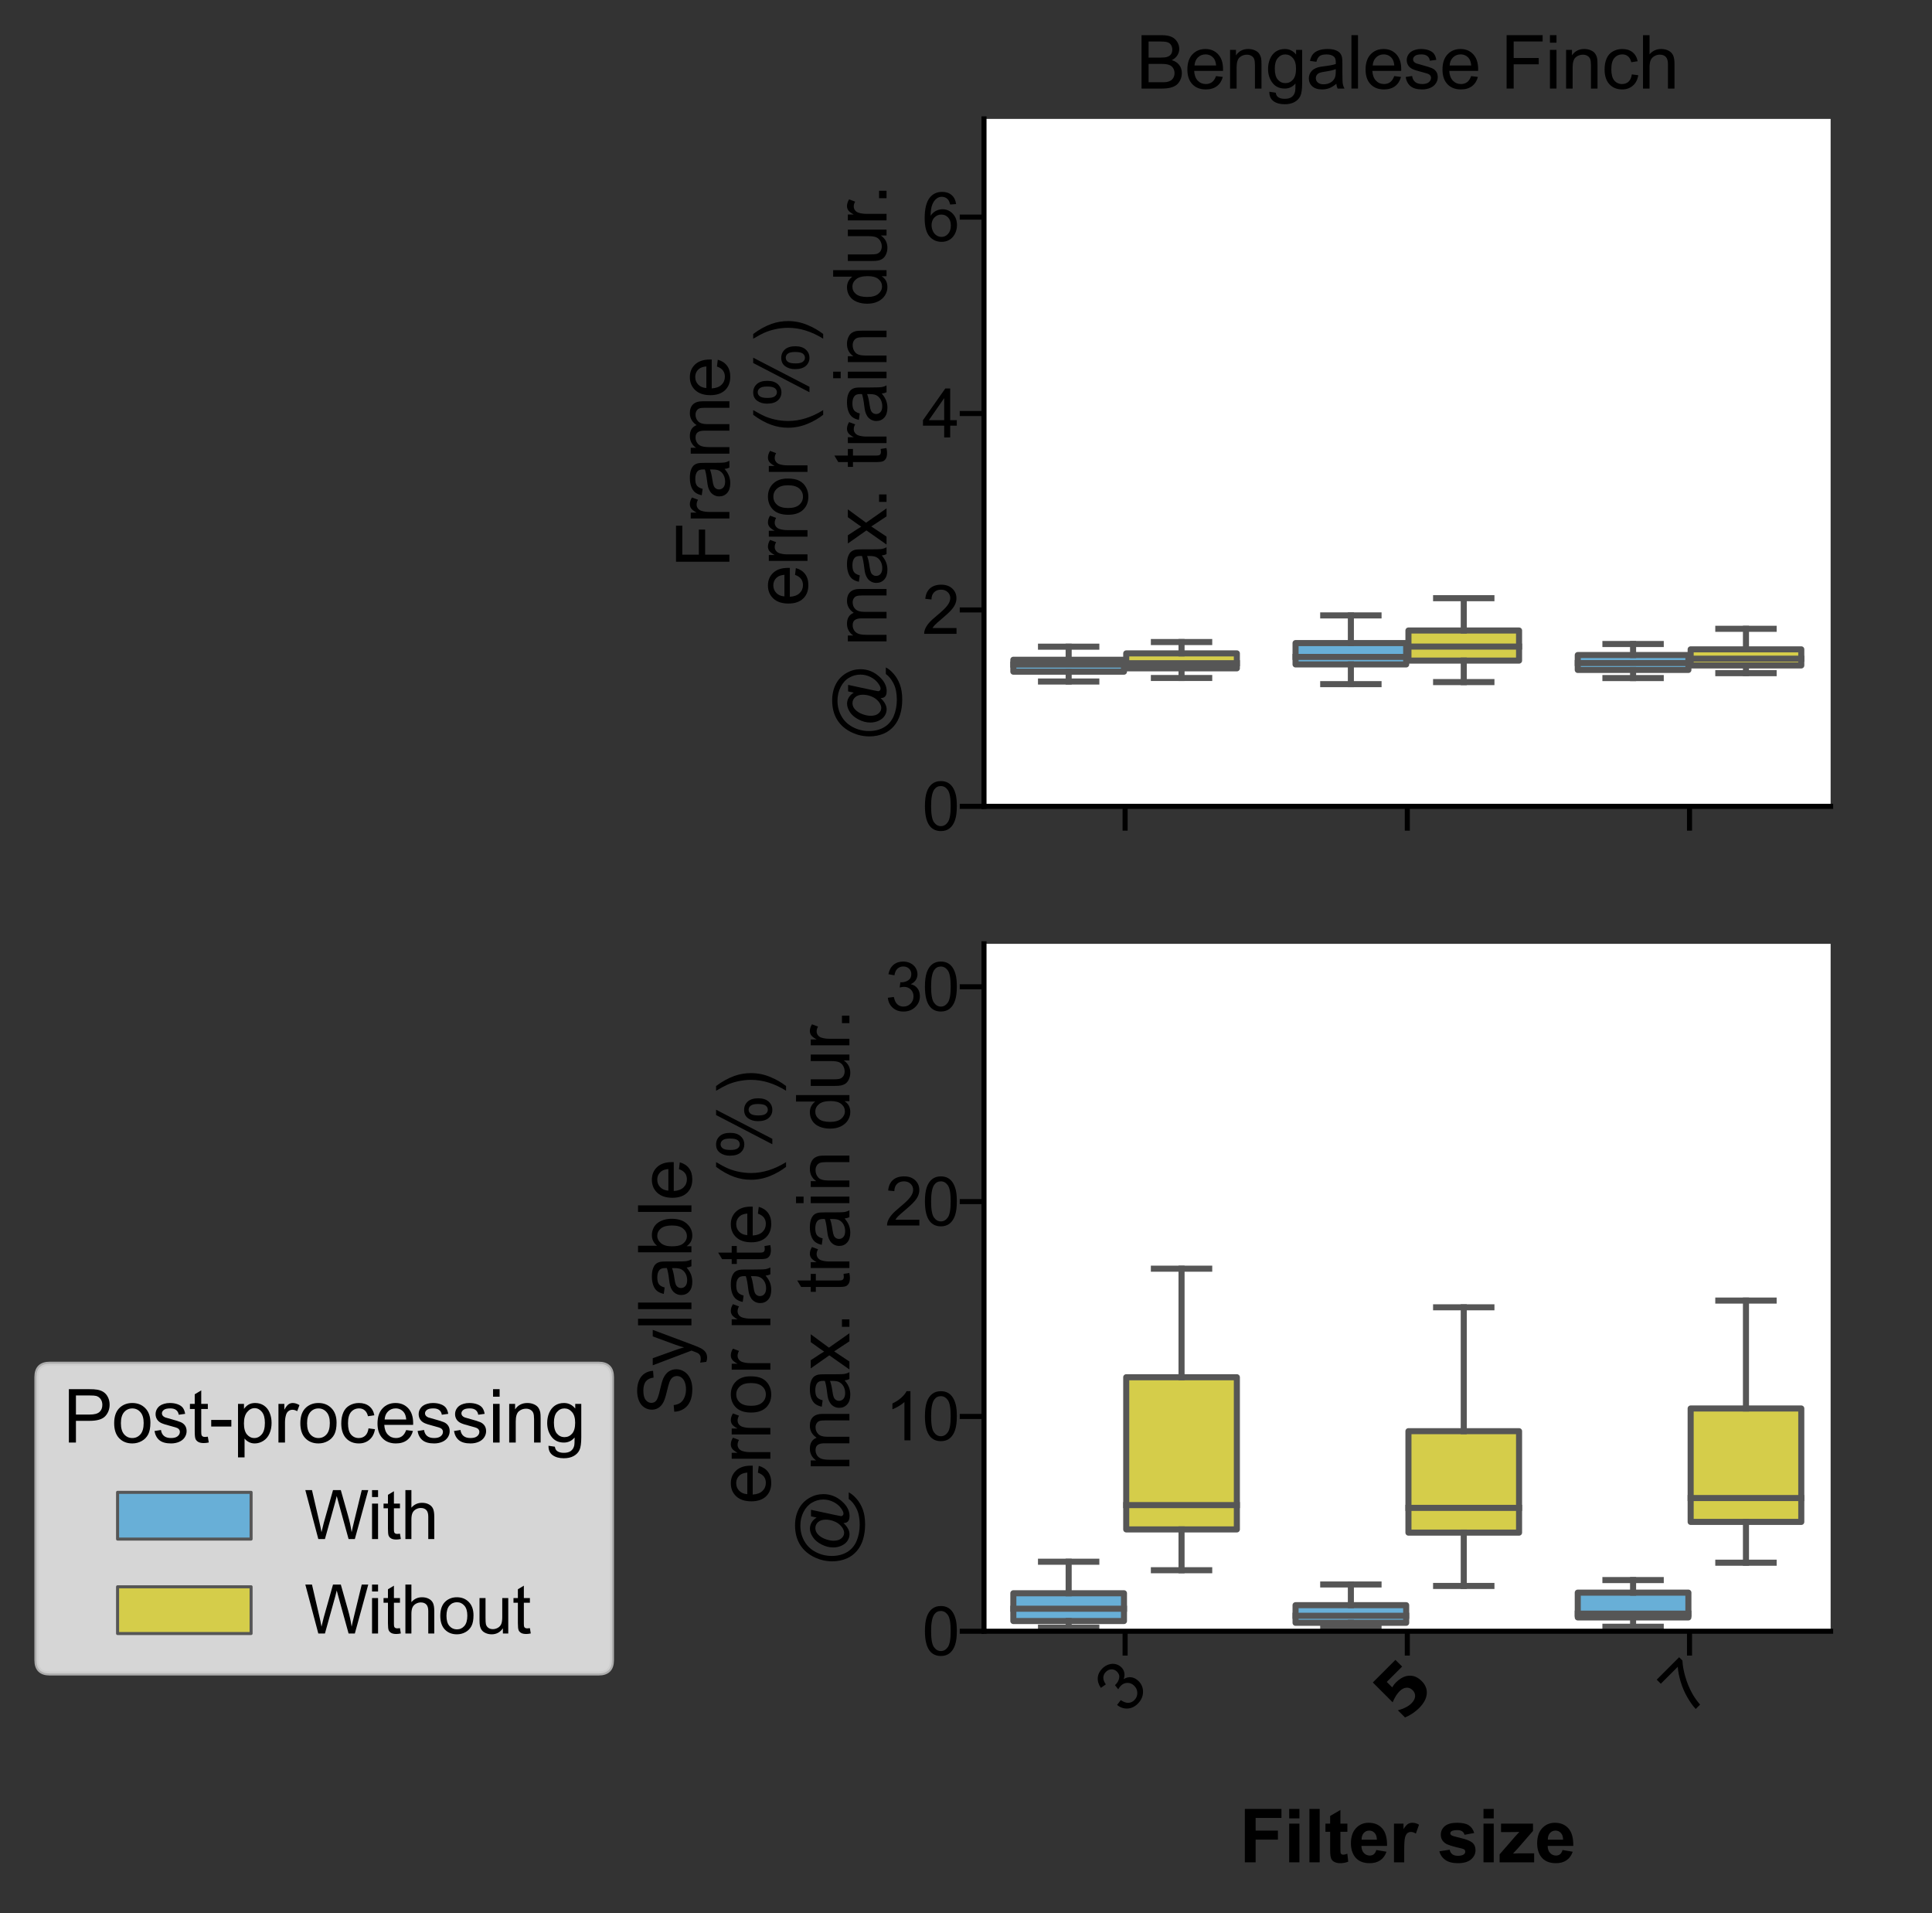 <?xml version="1.0" encoding="utf-8" standalone="no"?>
<!DOCTYPE svg PUBLIC "-//W3C//DTD SVG 1.1//EN"
  "http://www.w3.org/Graphics/SVG/1.1/DTD/svg11.dtd">
<svg height="378.208pt" version="1.1" viewBox="0 0 382.005 378.208" width="382.005pt" xmlns="http://www.w3.org/2000/svg" xmlns:xlink="http://www.w3.org/1999/xlink">
 <rect x="0" y="0" width="382.005" height="378.208" fill="#333333" stroke="none"/>
 <defs>
  <style type="text/css">*{stroke-linecap:butt;stroke-linejoin:round;}</style>
 </defs>
 <g id="figure_1">
  <g id="patch_1">
   <path d="M 0 378.208 
L 382.005 378.208 
L 382.005 0 
L 0 0 
z
" style="fill:none;"/>
  </g>
  <g id="axes_1">
   <g id="patch_2">
    <path d="M 194.561 159.407 
L 361.961 159.407 
L 361.961 23.507 
L 194.561 23.507 
z
" style="fill:#ffffff;"/>
   </g>
   <g id="patch_3">
    <path clip-path="url(#p8c7fb17bcf)" d="M 200.364 132.785 
L 222.238 132.785 
L 222.238 130.428 
L 200.364 130.428 
L 200.364 132.785 
z
" style="fill:#68afd7;stroke:#565656;stroke-linejoin:miter;stroke-width:1.2;"/>
   </g>
   <g id="patch_4">
    <path clip-path="url(#p8c7fb17bcf)" d="M 222.684 132.124 
L 244.558 132.124 
L 244.558 129.17 
L 222.684 129.17 
L 222.684 132.124 
z
" style="fill:#d5cd4a;stroke:#565656;stroke-linejoin:miter;stroke-width:1.2;"/>
   </g>
   <g id="patch_5">
    <path clip-path="url(#p8c7fb17bcf)" d="M 256.164 131.352 
L 278.038 131.352 
L 278.038 127.131 
L 256.164 127.131 
L 256.164 131.352 
z
" style="fill:#68afd7;stroke:#565656;stroke-linejoin:miter;stroke-width:1.2;"/>
   </g>
   <g id="patch_6">
    <path clip-path="url(#p8c7fb17bcf)" d="M 278.484 130.596 
L 300.358 130.596 
L 300.358 124.648 
L 278.484 124.648 
L 278.484 130.596 
z
" style="fill:#d5cd4a;stroke:#565656;stroke-linejoin:miter;stroke-width:1.2;"/>
   </g>
   <g id="patch_7">
    <path clip-path="url(#p8c7fb17bcf)" d="M 311.964 132.444 
L 333.838 132.444 
L 333.838 129.498 
L 311.964 129.498 
L 311.964 132.444 
z
" style="fill:#68afd7;stroke:#565656;stroke-linejoin:miter;stroke-width:1.2;"/>
   </g>
   <g id="patch_8">
    <path clip-path="url(#p8c7fb17bcf)" d="M 334.284 131.55 
L 356.158 131.55 
L 356.158 128.369 
L 334.284 128.369 
L 334.284 131.55 
z
" style="fill:#d5cd4a;stroke:#565656;stroke-linejoin:miter;stroke-width:1.2;"/>
   </g>
   <g id="patch_9">
    <path clip-path="url(#p8c7fb17bcf)" d="M 222.461 159.407 
L 222.461 159.407 
L 222.461 159.407 
L 222.461 159.407 
z
" style="fill:#68afd7;stroke:#565656;stroke-linejoin:miter;stroke-width:0.6;"/>
   </g>
   <g id="patch_10">
    <path clip-path="url(#p8c7fb17bcf)" d="M 222.461 159.407 
L 222.461 159.407 
L 222.461 159.407 
L 222.461 159.407 
z
" style="fill:#d5cd4a;stroke:#565656;stroke-linejoin:miter;stroke-width:0.6;"/>
   </g>
   <g id="matplotlib.axis_1">
    <g id="xtick_1">
     <g id="line2d_1">
      <defs>
       <path d="M 0 0 
L 0 4.8 
" id="m0f9cae8e7f" style="stroke:#000000;"/>
      </defs>
      <g>
       <use style="stroke:#000000;" x="222.461" xlink:href="#m0f9cae8e7f" y="159.407"/>
      </g>
     </g>
    </g>
    <g id="xtick_2">
     <g id="line2d_2">
      <g>
       <use style="stroke:#000000;" x="278.261" xlink:href="#m0f9cae8e7f" y="159.407"/>
      </g>
     </g>
    </g>
    <g id="xtick_3">
     <g id="line2d_3">
      <g>
       <use style="stroke:#000000;" x="334.061" xlink:href="#m0f9cae8e7f" y="159.407"/>
      </g>
     </g>
    </g>
   </g>
   <g id="matplotlib.axis_2">
    <g id="ytick_1">
     <g id="line2d_4">
      <defs>
       <path d="M 0 0 
L -4.8 0 
" id="mecf0bebef5" style="stroke:#000000;"/>
      </defs>
      <g>
       <use style="stroke:#000000;" x="194.561" xlink:href="#mecf0bebef5" y="159.407"/>
      </g>
     </g>
     <g id="text_1">
      <!-- 0 -->
      <g transform="translate(182.321 164.131)scale(0.132 -0.132)">
       <defs>
        <path d="M 266 2259 
Q 266 3072 433 3567 
Q 600 4063 929 4331 
Q 1259 4600 1759 4600 
Q 2128 4600 2406 4451 
Q 2684 4303 2865 4023 
Q 3047 3744 3150 3342 
Q 3253 2941 3253 2259 
Q 3253 1453 3087 958 
Q 2922 463 2592 192 
Q 2263 -78 1759 -78 
Q 1097 -78 719 397 
Q 266 969 266 2259 
z
M 844 2259 
Q 844 1131 1108 757 
Q 1372 384 1759 384 
Q 2147 384 2411 759 
Q 2675 1134 2675 2259 
Q 2675 3391 2411 3762 
Q 2147 4134 1753 4134 
Q 1366 4134 1134 3806 
Q 844 3388 844 2259 
z
" id="ArialMT-30" transform="scale(0.016)"/>
       </defs>
       <use xlink:href="#ArialMT-30"/>
      </g>
     </g>
    </g>
    <g id="ytick_2">
     <g id="line2d_5">
      <g>
       <use style="stroke:#000000;" x="194.561" xlink:href="#mecf0bebef5" y="120.579"/>
      </g>
     </g>
     <g id="text_2">
      <!-- 2 -->
      <g transform="translate(182.321 125.303)scale(0.132 -0.132)">
       <defs>
        <path d="M 3222 541 
L 3222 0 
L 194 0 
Q 188 203 259 391 
Q 375 700 629 1000 
Q 884 1300 1366 1694 
Q 2113 2306 2375 2664 
Q 2638 3022 2638 3341 
Q 2638 3675 2398 3904 
Q 2159 4134 1775 4134 
Q 1369 4134 1125 3890 
Q 881 3647 878 3216 
L 300 3275 
Q 359 3922 746 4261 
Q 1134 4600 1788 4600 
Q 2447 4600 2831 4234 
Q 3216 3869 3216 3328 
Q 3216 3053 3103 2787 
Q 2991 2522 2730 2228 
Q 2469 1934 1863 1422 
Q 1356 997 1212 845 
Q 1069 694 975 541 
L 3222 541 
z
" id="ArialMT-32" transform="scale(0.016)"/>
       </defs>
       <use xlink:href="#ArialMT-32"/>
      </g>
     </g>
    </g>
    <g id="ytick_3">
     <g id="line2d_6">
      <g>
       <use style="stroke:#000000;" x="194.561" xlink:href="#mecf0bebef5" y="81.75"/>
      </g>
     </g>
     <g id="text_3">
      <!-- 4 -->
      <g transform="translate(182.321 86.474)scale(0.132 -0.132)">
       <defs>
        <path d="M 2069 0 
L 2069 1097 
L 81 1097 
L 81 1613 
L 2172 4581 
L 2631 4581 
L 2631 1613 
L 3250 1613 
L 3250 1097 
L 2631 1097 
L 2631 0 
L 2069 0 
z
M 2069 1613 
L 2069 3678 
L 634 1613 
L 2069 1613 
z
" id="ArialMT-34" transform="scale(0.016)"/>
       </defs>
       <use xlink:href="#ArialMT-34"/>
      </g>
     </g>
    </g>
    <g id="ytick_4">
     <g id="line2d_7">
      <g>
       <use style="stroke:#000000;" x="194.561" xlink:href="#mecf0bebef5" y="42.922"/>
      </g>
     </g>
     <g id="text_4">
      <!-- 6 -->
      <g transform="translate(182.321 47.646)scale(0.132 -0.132)">
       <defs>
        <path d="M 3184 3459 
L 2625 3416 
Q 2550 3747 2413 3897 
Q 2184 4138 1850 4138 
Q 1581 4138 1378 3988 
Q 1113 3794 959 3422 
Q 806 3050 800 2363 
Q 1003 2672 1297 2822 
Q 1591 2972 1913 2972 
Q 2475 2972 2870 2558 
Q 3266 2144 3266 1488 
Q 3266 1056 3080 686 
Q 2894 316 2569 119 
Q 2244 -78 1831 -78 
Q 1128 -78 684 439 
Q 241 956 241 2144 
Q 241 3472 731 4075 
Q 1159 4600 1884 4600 
Q 2425 4600 2770 4297 
Q 3116 3994 3184 3459 
z
M 888 1484 
Q 888 1194 1011 928 
Q 1134 663 1356 523 
Q 1578 384 1822 384 
Q 2178 384 2434 671 
Q 2691 959 2691 1453 
Q 2691 1928 2437 2201 
Q 2184 2475 1800 2475 
Q 1419 2475 1153 2201 
Q 888 1928 888 1484 
z
" id="ArialMT-36" transform="scale(0.016)"/>
       </defs>
       <use xlink:href="#ArialMT-36"/>
      </g>
     </g>
    </g>
    <g id="text_5">
     <!-- Frame -->
     <g transform="translate(144.22 112.257)rotate(-90)scale(0.144 -0.144)">
      <defs>
       <path d="M 525 0 
L 525 4581 
L 3616 4581 
L 3616 4041 
L 1131 4041 
L 1131 2622 
L 3281 2622 
L 3281 2081 
L 1131 2081 
L 1131 0 
L 525 0 
z
" id="ArialMT-46" transform="scale(0.016)"/>
       <path d="M 416 0 
L 416 3319 
L 922 3319 
L 922 2816 
Q 1116 3169 1280 3281 
Q 1444 3394 1641 3394 
Q 1925 3394 2219 3213 
L 2025 2691 
Q 1819 2813 1613 2813 
Q 1428 2813 1281 2702 
Q 1134 2591 1072 2394 
Q 978 2094 978 1738 
L 978 0 
L 416 0 
z
" id="ArialMT-72" transform="scale(0.016)"/>
       <path d="M 2588 409 
Q 2275 144 1986 34 
Q 1697 -75 1366 -75 
Q 819 -75 525 192 
Q 231 459 231 875 
Q 231 1119 342 1320 
Q 453 1522 633 1644 
Q 813 1766 1038 1828 
Q 1203 1872 1538 1913 
Q 2219 1994 2541 2106 
Q 2544 2222 2544 2253 
Q 2544 2597 2384 2738 
Q 2169 2928 1744 2928 
Q 1347 2928 1158 2789 
Q 969 2650 878 2297 
L 328 2372 
Q 403 2725 575 2942 
Q 747 3159 1072 3276 
Q 1397 3394 1825 3394 
Q 2250 3394 2515 3294 
Q 2781 3194 2906 3042 
Q 3031 2891 3081 2659 
Q 3109 2516 3109 2141 
L 3109 1391 
Q 3109 606 3145 398 
Q 3181 191 3288 0 
L 2700 0 
Q 2613 175 2588 409 
z
M 2541 1666 
Q 2234 1541 1622 1453 
Q 1275 1403 1131 1340 
Q 988 1278 909 1158 
Q 831 1038 831 891 
Q 831 666 1001 516 
Q 1172 366 1500 366 
Q 1825 366 2078 508 
Q 2331 650 2450 897 
Q 2541 1088 2541 1459 
L 2541 1666 
z
" id="ArialMT-61" transform="scale(0.016)"/>
       <path d="M 422 0 
L 422 3319 
L 925 3319 
L 925 2853 
Q 1081 3097 1340 3245 
Q 1600 3394 1931 3394 
Q 2300 3394 2536 3241 
Q 2772 3088 2869 2813 
Q 3263 3394 3894 3394 
Q 4388 3394 4653 3120 
Q 4919 2847 4919 2278 
L 4919 0 
L 4359 0 
L 4359 2091 
Q 4359 2428 4304 2576 
Q 4250 2725 4106 2815 
Q 3963 2906 3769 2906 
Q 3419 2906 3187 2673 
Q 2956 2441 2956 1928 
L 2956 0 
L 2394 0 
L 2394 2156 
Q 2394 2531 2256 2718 
Q 2119 2906 1806 2906 
Q 1569 2906 1367 2781 
Q 1166 2656 1075 2415 
Q 984 2175 984 1722 
L 984 0 
L 422 0 
z
" id="ArialMT-6d" transform="scale(0.016)"/>
       <path d="M 2694 1069 
L 3275 997 
Q 3138 488 2766 206 
Q 2394 -75 1816 -75 
Q 1088 -75 661 373 
Q 234 822 234 1631 
Q 234 2469 665 2931 
Q 1097 3394 1784 3394 
Q 2450 3394 2872 2941 
Q 3294 2488 3294 1666 
Q 3294 1616 3291 1516 
L 816 1516 
Q 847 969 1125 678 
Q 1403 388 1819 388 
Q 2128 388 2347 550 
Q 2566 713 2694 1069 
z
M 847 1978 
L 2700 1978 
Q 2663 2397 2488 2606 
Q 2219 2931 1791 2931 
Q 1403 2931 1139 2672 
Q 875 2413 847 1978 
z
" id="ArialMT-65" transform="scale(0.016)"/>
      </defs>
      <use xlink:href="#ArialMT-46"/>
      <use x="61.084" xlink:href="#ArialMT-72"/>
      <use x="94.385" xlink:href="#ArialMT-61"/>
      <use x="150" xlink:href="#ArialMT-6d"/>
      <use x="233.301" xlink:href="#ArialMT-65"/>
     </g>
     <!-- error (%) -->
     <g transform="translate(159.661 119.855)rotate(-90)scale(0.144 -0.144)">
      <defs>
       <path d="M 213 1659 
Q 213 2581 725 3025 
Q 1153 3394 1769 3394 
Q 2453 3394 2887 2945 
Q 3322 2497 3322 1706 
Q 3322 1066 3130 698 
Q 2938 331 2570 128 
Q 2203 -75 1769 -75 
Q 1072 -75 642 372 
Q 213 819 213 1659 
z
M 791 1659 
Q 791 1022 1069 705 
Q 1347 388 1769 388 
Q 2188 388 2466 706 
Q 2744 1025 2744 1678 
Q 2744 2294 2464 2611 
Q 2184 2928 1769 2928 
Q 1347 2928 1069 2612 
Q 791 2297 791 1659 
z
" id="ArialMT-6f" transform="scale(0.016)"/>
       <path id="ArialMT-20" transform="scale(0.016)"/>
       <path d="M 1497 -1347 
Q 1031 -759 709 28 
Q 388 816 388 1659 
Q 388 2403 628 3084 
Q 909 3875 1497 4659 
L 1900 4659 
Q 1522 4009 1400 3731 
Q 1209 3300 1100 2831 
Q 966 2247 966 1656 
Q 966 153 1900 -1347 
L 1497 -1347 
z
" id="ArialMT-28" transform="scale(0.016)"/>
       <path d="M 372 3481 
Q 372 3972 619 4315 
Q 866 4659 1334 4659 
Q 1766 4659 2048 4351 
Q 2331 4044 2331 3447 
Q 2331 2866 2045 2552 
Q 1759 2238 1341 2238 
Q 925 2238 648 2547 
Q 372 2856 372 3481 
z
M 1350 4272 
Q 1141 4272 1002 4090 
Q 863 3909 863 3425 
Q 863 2984 1003 2804 
Q 1144 2625 1350 2625 
Q 1563 2625 1702 2806 
Q 1841 2988 1841 3469 
Q 1841 3913 1700 4092 
Q 1559 4272 1350 4272 
z
M 1353 -169 
L 3859 4659 
L 4316 4659 
L 1819 -169 
L 1353 -169 
z
M 3334 1075 
Q 3334 1569 3581 1911 
Q 3828 2253 4300 2253 
Q 4731 2253 5014 1945 
Q 5297 1638 5297 1041 
Q 5297 459 5011 145 
Q 4725 -169 4303 -169 
Q 3888 -169 3611 142 
Q 3334 453 3334 1075 
z
M 4316 1866 
Q 4103 1866 3964 1684 
Q 3825 1503 3825 1019 
Q 3825 581 3965 400 
Q 4106 219 4313 219 
Q 4528 219 4667 400 
Q 4806 581 4806 1063 
Q 4806 1506 4665 1686 
Q 4525 1866 4316 1866 
z
" id="ArialMT-25" transform="scale(0.016)"/>
       <path d="M 791 -1347 
L 388 -1347 
Q 1322 153 1322 1656 
Q 1322 2244 1188 2822 
Q 1081 3291 891 3722 
Q 769 4003 388 4659 
L 791 4659 
Q 1378 3875 1659 3084 
Q 1900 2403 1900 1659 
Q 1900 816 1576 28 
Q 1253 -759 791 -1347 
z
" id="ArialMT-29" transform="scale(0.016)"/>
      </defs>
      <use xlink:href="#ArialMT-65"/>
      <use x="55.615" xlink:href="#ArialMT-72"/>
      <use x="88.916" xlink:href="#ArialMT-72"/>
      <use x="122.217" xlink:href="#ArialMT-6f"/>
      <use x="177.832" xlink:href="#ArialMT-72"/>
      <use x="211.133" xlink:href="#ArialMT-20"/>
      <use x="238.916" xlink:href="#ArialMT-28"/>
      <use x="272.217" xlink:href="#ArialMT-25"/>
      <use x="361.133" xlink:href="#ArialMT-29"/>
     </g>
     <!-- @ max. train dur. -->
     <g transform="translate(175.29 146.383)rotate(-90)scale(0.144 -0.144)">
      <defs>
       <path d="M 3628 509 
Q 3425 275 3173 133 
Q 2922 -9 2669 -9 
Q 2391 -9 2128 153 
Q 1866 316 1702 653 
Q 1538 991 1538 1394 
Q 1538 1891 1792 2389 
Q 2047 2888 2425 3138 
Q 2803 3388 3159 3388 
Q 3431 3388 3678 3245 
Q 3925 3103 4103 2813 
L 4209 3297 
L 4769 3297 
L 4319 1200 
Q 4225 763 4225 716 
Q 4225 631 4289 570 
Q 4353 509 4444 509 
Q 4609 509 4878 700 
Q 5234 950 5442 1370 
Q 5650 1791 5650 2238 
Q 5650 2759 5383 3212 
Q 5116 3666 4586 3937 
Q 4056 4209 3416 4209 
Q 2684 4209 2079 3867 
Q 1475 3525 1142 2886 
Q 809 2247 809 1516 
Q 809 750 1142 197 
Q 1475 -356 2104 -620 
Q 2734 -884 3500 -884 
Q 4319 -884 4872 -609 
Q 5425 -334 5700 59 
L 6266 59 
Q 6106 -269 5718 -609 
Q 5331 -950 4797 -1148 
Q 4263 -1347 3509 -1347 
Q 2816 -1347 2230 -1169 
Q 1644 -991 1231 -633 
Q 819 -275 609 191 
Q 347 781 347 1466 
Q 347 2228 659 2919 
Q 1041 3766 1742 4216 
Q 2444 4666 3444 4666 
Q 4219 4666 4836 4348 
Q 5453 4031 5809 3403 
Q 6113 2863 6113 2228 
Q 6113 1322 5475 619 
Q 4906 -13 4231 -13 
Q 4016 -13 3883 53 
Q 3750 119 3688 241 
Q 3647 319 3628 509 
z
M 2116 1356 
Q 2116 928 2319 690 
Q 2522 453 2784 453 
Q 2959 453 3153 558 
Q 3347 663 3523 869 
Q 3700 1075 3812 1392 
Q 3925 1709 3925 2028 
Q 3925 2453 3714 2687 
Q 3503 2922 3200 2922 
Q 3000 2922 2823 2820 
Q 2647 2719 2481 2494 
Q 2316 2269 2216 1947 
Q 2116 1625 2116 1356 
z
" id="ArialMT-40" transform="scale(0.016)"/>
       <path d="M 47 0 
L 1259 1725 
L 138 3319 
L 841 3319 
L 1350 2541 
Q 1494 2319 1581 2169 
Q 1719 2375 1834 2534 
L 2394 3319 
L 3066 3319 
L 1919 1756 
L 3153 0 
L 2463 0 
L 1781 1031 
L 1600 1309 
L 728 0 
L 47 0 
z
" id="ArialMT-78" transform="scale(0.016)"/>
       <path d="M 581 0 
L 581 641 
L 1222 641 
L 1222 0 
L 581 0 
z
" id="ArialMT-2e" transform="scale(0.016)"/>
       <path d="M 1650 503 
L 1731 6 
Q 1494 -44 1306 -44 
Q 1000 -44 831 53 
Q 663 150 594 308 
Q 525 466 525 972 
L 525 2881 
L 113 2881 
L 113 3319 
L 525 3319 
L 525 4141 
L 1084 4478 
L 1084 3319 
L 1650 3319 
L 1650 2881 
L 1084 2881 
L 1084 941 
Q 1084 700 1114 631 
Q 1144 563 1211 522 
Q 1278 481 1403 481 
Q 1497 481 1650 503 
z
" id="ArialMT-74" transform="scale(0.016)"/>
       <path d="M 425 3934 
L 425 4581 
L 988 4581 
L 988 3934 
L 425 3934 
z
M 425 0 
L 425 3319 
L 988 3319 
L 988 0 
L 425 0 
z
" id="ArialMT-69" transform="scale(0.016)"/>
       <path d="M 422 0 
L 422 3319 
L 928 3319 
L 928 2847 
Q 1294 3394 1984 3394 
Q 2284 3394 2536 3286 
Q 2788 3178 2913 3003 
Q 3038 2828 3088 2588 
Q 3119 2431 3119 2041 
L 3119 0 
L 2556 0 
L 2556 2019 
Q 2556 2363 2490 2533 
Q 2425 2703 2258 2804 
Q 2091 2906 1866 2906 
Q 1506 2906 1245 2678 
Q 984 2450 984 1813 
L 984 0 
L 422 0 
z
" id="ArialMT-6e" transform="scale(0.016)"/>
       <path d="M 2575 0 
L 2575 419 
Q 2259 -75 1647 -75 
Q 1250 -75 917 144 
Q 584 363 401 755 
Q 219 1147 219 1656 
Q 219 2153 384 2558 
Q 550 2963 881 3178 
Q 1213 3394 1622 3394 
Q 1922 3394 2156 3267 
Q 2391 3141 2538 2938 
L 2538 4581 
L 3097 4581 
L 3097 0 
L 2575 0 
z
M 797 1656 
Q 797 1019 1065 703 
Q 1334 388 1700 388 
Q 2069 388 2326 689 
Q 2584 991 2584 1609 
Q 2584 2291 2321 2609 
Q 2059 2928 1675 2928 
Q 1300 2928 1048 2622 
Q 797 2316 797 1656 
z
" id="ArialMT-64" transform="scale(0.016)"/>
       <path d="M 2597 0 
L 2597 488 
Q 2209 -75 1544 -75 
Q 1250 -75 995 37 
Q 741 150 617 320 
Q 494 491 444 738 
Q 409 903 409 1263 
L 409 3319 
L 972 3319 
L 972 1478 
Q 972 1038 1006 884 
Q 1059 663 1231 536 
Q 1403 409 1656 409 
Q 1909 409 2131 539 
Q 2353 669 2445 892 
Q 2538 1116 2538 1541 
L 2538 3319 
L 3100 3319 
L 3100 0 
L 2597 0 
z
" id="ArialMT-75" transform="scale(0.016)"/>
      </defs>
      <use xlink:href="#ArialMT-40"/>
      <use x="101.514" xlink:href="#ArialMT-20"/>
      <use x="129.297" xlink:href="#ArialMT-6d"/>
      <use x="212.598" xlink:href="#ArialMT-61"/>
      <use x="268.213" xlink:href="#ArialMT-78"/>
      <use x="318.213" xlink:href="#ArialMT-2e"/>
      <use x="345.996" xlink:href="#ArialMT-20"/>
      <use x="373.779" xlink:href="#ArialMT-74"/>
      <use x="401.562" xlink:href="#ArialMT-72"/>
      <use x="434.863" xlink:href="#ArialMT-61"/>
      <use x="490.479" xlink:href="#ArialMT-69"/>
      <use x="512.695" xlink:href="#ArialMT-6e"/>
      <use x="568.311" xlink:href="#ArialMT-20"/>
      <use x="596.094" xlink:href="#ArialMT-64"/>
      <use x="651.709" xlink:href="#ArialMT-75"/>
      <use x="707.324" xlink:href="#ArialMT-72"/>
      <use x="735.125" xlink:href="#ArialMT-2e"/>
     </g>
    </g>
   </g>
   <g id="line2d_8">
    <path clip-path="url(#p8c7fb17bcf)" d="M 211.301 132.785 
L 211.301 134.734 
" style="fill:none;stroke:#565656;stroke-linecap:square;stroke-width:1.2;"/>
   </g>
   <g id="line2d_9">
    <path clip-path="url(#p8c7fb17bcf)" d="M 211.301 130.428 
L 211.301 127.844 
" style="fill:none;stroke:#565656;stroke-linecap:square;stroke-width:1.2;"/>
   </g>
   <g id="line2d_10">
    <path clip-path="url(#p8c7fb17bcf)" d="M 205.833 134.734 
L 216.77 134.734 
" style="fill:none;stroke:#565656;stroke-linecap:square;stroke-width:1.2;"/>
   </g>
   <g id="line2d_11">
    <path clip-path="url(#p8c7fb17bcf)" d="M 205.833 127.844 
L 216.77 127.844 
" style="fill:none;stroke:#565656;stroke-linecap:square;stroke-width:1.2;"/>
   </g>
   <g id="line2d_12">
    <path clip-path="url(#p8c7fb17bcf)" d="M 233.621 132.124 
L 233.621 134.032 
" style="fill:none;stroke:#565656;stroke-linecap:square;stroke-width:1.2;"/>
   </g>
   <g id="line2d_13">
    <path clip-path="url(#p8c7fb17bcf)" d="M 233.621 129.17 
L 233.621 126.929 
" style="fill:none;stroke:#565656;stroke-linecap:square;stroke-width:1.2;"/>
   </g>
   <g id="line2d_14">
    <path clip-path="url(#p8c7fb17bcf)" d="M 228.153 134.032 
L 239.09 134.032 
" style="fill:none;stroke:#565656;stroke-linecap:square;stroke-width:1.2;"/>
   </g>
   <g id="line2d_15">
    <path clip-path="url(#p8c7fb17bcf)" d="M 228.153 126.929 
L 239.09 126.929 
" style="fill:none;stroke:#565656;stroke-linecap:square;stroke-width:1.2;"/>
   </g>
   <g id="line2d_16">
    <path clip-path="url(#p8c7fb17bcf)" d="M 267.101 131.352 
L 267.101 135.252 
" style="fill:none;stroke:#565656;stroke-linecap:square;stroke-width:1.2;"/>
   </g>
   <g id="line2d_17">
    <path clip-path="url(#p8c7fb17bcf)" d="M 267.101 127.131 
L 267.101 121.661 
" style="fill:none;stroke:#565656;stroke-linecap:square;stroke-width:1.2;"/>
   </g>
   <g id="line2d_18">
    <path clip-path="url(#p8c7fb17bcf)" d="M 261.633 135.252 
L 272.57 135.252 
" style="fill:none;stroke:#565656;stroke-linecap:square;stroke-width:1.2;"/>
   </g>
   <g id="line2d_19">
    <path clip-path="url(#p8c7fb17bcf)" d="M 261.633 121.661 
L 272.57 121.661 
" style="fill:none;stroke:#565656;stroke-linecap:square;stroke-width:1.2;"/>
   </g>
   <g id="line2d_20">
    <path clip-path="url(#p8c7fb17bcf)" d="M 289.421 130.596 
L 289.421 134.839 
" style="fill:none;stroke:#565656;stroke-linecap:square;stroke-width:1.2;"/>
   </g>
   <g id="line2d_21">
    <path clip-path="url(#p8c7fb17bcf)" d="M 289.421 124.648 
L 289.421 118.255 
" style="fill:none;stroke:#565656;stroke-linecap:square;stroke-width:1.2;"/>
   </g>
   <g id="line2d_22">
    <path clip-path="url(#p8c7fb17bcf)" d="M 283.953 134.839 
L 294.89 134.839 
" style="fill:none;stroke:#565656;stroke-linecap:square;stroke-width:1.2;"/>
   </g>
   <g id="line2d_23">
    <path clip-path="url(#p8c7fb17bcf)" d="M 283.953 118.255 
L 294.89 118.255 
" style="fill:none;stroke:#565656;stroke-linecap:square;stroke-width:1.2;"/>
   </g>
   <g id="line2d_24">
    <path clip-path="url(#p8c7fb17bcf)" d="M 322.901 132.444 
L 322.901 134.048 
" style="fill:none;stroke:#565656;stroke-linecap:square;stroke-width:1.2;"/>
   </g>
   <g id="line2d_25">
    <path clip-path="url(#p8c7fb17bcf)" d="M 322.901 129.498 
L 322.901 127.314 
" style="fill:none;stroke:#565656;stroke-linecap:square;stroke-width:1.2;"/>
   </g>
   <g id="line2d_26">
    <path clip-path="url(#p8c7fb17bcf)" d="M 317.433 134.048 
L 328.37 134.048 
" style="fill:none;stroke:#565656;stroke-linecap:square;stroke-width:1.2;"/>
   </g>
   <g id="line2d_27">
    <path clip-path="url(#p8c7fb17bcf)" d="M 317.433 127.314 
L 328.37 127.314 
" style="fill:none;stroke:#565656;stroke-linecap:square;stroke-width:1.2;"/>
   </g>
   <g id="line2d_28">
    <path clip-path="url(#p8c7fb17bcf)" d="M 345.221 131.55 
L 345.221 133.081 
" style="fill:none;stroke:#565656;stroke-linecap:square;stroke-width:1.2;"/>
   </g>
   <g id="line2d_29">
    <path clip-path="url(#p8c7fb17bcf)" d="M 345.221 128.369 
L 345.221 124.311 
" style="fill:none;stroke:#565656;stroke-linecap:square;stroke-width:1.2;"/>
   </g>
   <g id="line2d_30">
    <path clip-path="url(#p8c7fb17bcf)" d="M 339.753 133.081 
L 350.69 133.081 
" style="fill:none;stroke:#565656;stroke-linecap:square;stroke-width:1.2;"/>
   </g>
   <g id="line2d_31">
    <path clip-path="url(#p8c7fb17bcf)" d="M 339.753 124.311 
L 350.69 124.311 
" style="fill:none;stroke:#565656;stroke-linecap:square;stroke-width:1.2;"/>
   </g>
   <g id="line2d_32">
    <path clip-path="url(#p8c7fb17bcf)" d="M 200.364 131.379 
L 222.238 131.379 
" style="fill:none;stroke:#565656;stroke-linecap:square;stroke-width:1.2;"/>
   </g>
   <g id="line2d_33">
    <path clip-path="url(#p8c7fb17bcf)" d="M 222.684 131.116 
L 244.558 131.116 
" style="fill:none;stroke:#565656;stroke-linecap:square;stroke-width:1.2;"/>
   </g>
   <g id="line2d_34">
    <path clip-path="url(#p8c7fb17bcf)" d="M 256.164 129.866 
L 278.038 129.866 
" style="fill:none;stroke:#565656;stroke-linecap:square;stroke-width:1.2;"/>
   </g>
   <g id="line2d_35">
    <path clip-path="url(#p8c7fb17bcf)" d="M 278.484 127.828 
L 300.358 127.828 
" style="fill:none;stroke:#565656;stroke-linecap:square;stroke-width:1.2;"/>
   </g>
   <g id="line2d_36">
    <path clip-path="url(#p8c7fb17bcf)" d="M 311.964 131.078 
L 333.838 131.078 
" style="fill:none;stroke:#565656;stroke-linecap:square;stroke-width:1.2;"/>
   </g>
   <g id="line2d_37">
    <path clip-path="url(#p8c7fb17bcf)" d="M 334.284 130.215 
L 356.158 130.215 
" style="fill:none;stroke:#565656;stroke-linecap:square;stroke-width:1.2;"/>
   </g>
   <g id="patch_11">
    <path d="M 194.561 159.407 
L 194.561 23.507 
" style="fill:none;stroke:#000000;stroke-linecap:square;stroke-linejoin:miter;"/>
   </g>
   <g id="patch_12">
    <path d="M 194.561 159.407 
L 361.961 159.407 
" style="fill:none;stroke:#000000;stroke-linecap:square;stroke-linejoin:miter;"/>
   </g>
   <g id="text_6">
    <!-- Bengalese Finch -->
    <g transform="translate(224.63 17.507)scale(0.144 -0.144)">
     <defs>
      <path d="M 469 0 
L 469 4581 
L 2188 4581 
Q 2713 4581 3030 4442 
Q 3347 4303 3526 4014 
Q 3706 3725 3706 3409 
Q 3706 3116 3547 2856 
Q 3388 2597 3066 2438 
Q 3481 2316 3704 2022 
Q 3928 1728 3928 1328 
Q 3928 1006 3792 729 
Q 3656 453 3456 303 
Q 3256 153 2954 76 
Q 2653 0 2216 0 
L 469 0 
z
M 1075 2656 
L 2066 2656 
Q 2469 2656 2644 2709 
Q 2875 2778 2992 2937 
Q 3109 3097 3109 3338 
Q 3109 3566 3000 3739 
Q 2891 3913 2687 3977 
Q 2484 4041 1991 4041 
L 1075 4041 
L 1075 2656 
z
M 1075 541 
L 2216 541 
Q 2509 541 2628 563 
Q 2838 600 2978 687 
Q 3119 775 3209 942 
Q 3300 1109 3300 1328 
Q 3300 1584 3169 1773 
Q 3038 1963 2805 2039 
Q 2572 2116 2134 2116 
L 1075 2116 
L 1075 541 
z
" id="ArialMT-42" transform="scale(0.016)"/>
      <path d="M 319 -275 
L 866 -356 
Q 900 -609 1056 -725 
Q 1266 -881 1628 -881 
Q 2019 -881 2231 -725 
Q 2444 -569 2519 -288 
Q 2563 -116 2559 434 
Q 2191 0 1641 0 
Q 956 0 581 494 
Q 206 988 206 1678 
Q 206 2153 378 2554 
Q 550 2956 876 3175 
Q 1203 3394 1644 3394 
Q 2231 3394 2613 2919 
L 2613 3319 
L 3131 3319 
L 3131 450 
Q 3131 -325 2973 -648 
Q 2816 -972 2473 -1159 
Q 2131 -1347 1631 -1347 
Q 1038 -1347 672 -1080 
Q 306 -813 319 -275 
z
M 784 1719 
Q 784 1066 1043 766 
Q 1303 466 1694 466 
Q 2081 466 2343 764 
Q 2606 1063 2606 1700 
Q 2606 2309 2336 2618 
Q 2066 2928 1684 2928 
Q 1309 2928 1046 2623 
Q 784 2319 784 1719 
z
" id="ArialMT-67" transform="scale(0.016)"/>
      <path d="M 409 0 
L 409 4581 
L 972 4581 
L 972 0 
L 409 0 
z
" id="ArialMT-6c" transform="scale(0.016)"/>
      <path d="M 197 991 
L 753 1078 
Q 800 744 1014 566 
Q 1228 388 1613 388 
Q 2000 388 2187 545 
Q 2375 703 2375 916 
Q 2375 1106 2209 1216 
Q 2094 1291 1634 1406 
Q 1016 1563 777 1677 
Q 538 1791 414 1992 
Q 291 2194 291 2438 
Q 291 2659 392 2848 
Q 494 3038 669 3163 
Q 800 3259 1026 3326 
Q 1253 3394 1513 3394 
Q 1903 3394 2198 3281 
Q 2494 3169 2634 2976 
Q 2775 2784 2828 2463 
L 2278 2388 
Q 2241 2644 2061 2787 
Q 1881 2931 1553 2931 
Q 1166 2931 1000 2803 
Q 834 2675 834 2503 
Q 834 2394 903 2306 
Q 972 2216 1119 2156 
Q 1203 2125 1616 2013 
Q 2213 1853 2448 1751 
Q 2684 1650 2818 1456 
Q 2953 1263 2953 975 
Q 2953 694 2789 445 
Q 2625 197 2315 61 
Q 2006 -75 1616 -75 
Q 969 -75 630 194 
Q 291 463 197 991 
z
" id="ArialMT-73" transform="scale(0.016)"/>
      <path d="M 2588 1216 
L 3141 1144 
Q 3050 572 2676 248 
Q 2303 -75 1759 -75 
Q 1078 -75 664 370 
Q 250 816 250 1647 
Q 250 2184 428 2587 
Q 606 2991 970 3192 
Q 1334 3394 1763 3394 
Q 2303 3394 2647 3120 
Q 2991 2847 3088 2344 
L 2541 2259 
Q 2463 2594 2264 2762 
Q 2066 2931 1784 2931 
Q 1359 2931 1093 2626 
Q 828 2322 828 1663 
Q 828 994 1084 691 
Q 1341 388 1753 388 
Q 2084 388 2306 591 
Q 2528 794 2588 1216 
z
" id="ArialMT-63" transform="scale(0.016)"/>
      <path d="M 422 0 
L 422 4581 
L 984 4581 
L 984 2938 
Q 1378 3394 1978 3394 
Q 2347 3394 2619 3248 
Q 2891 3103 3008 2847 
Q 3125 2591 3125 2103 
L 3125 0 
L 2563 0 
L 2563 2103 
Q 2563 2525 2380 2717 
Q 2197 2909 1863 2909 
Q 1613 2909 1392 2779 
Q 1172 2650 1078 2428 
Q 984 2206 984 1816 
L 984 0 
L 422 0 
z
" id="ArialMT-68" transform="scale(0.016)"/>
     </defs>
     <use xlink:href="#ArialMT-42"/>
     <use x="66.699" xlink:href="#ArialMT-65"/>
     <use x="122.314" xlink:href="#ArialMT-6e"/>
     <use x="177.93" xlink:href="#ArialMT-67"/>
     <use x="233.545" xlink:href="#ArialMT-61"/>
     <use x="289.16" xlink:href="#ArialMT-6c"/>
     <use x="311.377" xlink:href="#ArialMT-65"/>
     <use x="366.992" xlink:href="#ArialMT-73"/>
     <use x="416.992" xlink:href="#ArialMT-65"/>
     <use x="472.607" xlink:href="#ArialMT-20"/>
     <use x="500.391" xlink:href="#ArialMT-46"/>
     <use x="561.475" xlink:href="#ArialMT-69"/>
     <use x="583.691" xlink:href="#ArialMT-6e"/>
     <use x="639.307" xlink:href="#ArialMT-63"/>
     <use x="689.307" xlink:href="#ArialMT-68"/>
    </g>
   </g>
  </g>
  <g id="axes_2">
   <g id="patch_13">
    <path d="M 194.561 322.487 
L 361.961 322.487 
L 361.961 186.587 
L 194.561 186.587 
z
" style="fill:#ffffff;"/>
   </g>
   <g id="patch_14">
    <path clip-path="url(#pa367466410)" d="M 200.364 320.467 
L 222.238 320.467 
L 222.238 314.974 
L 200.364 314.974 
L 200.364 320.467 
z
" style="fill:#68afd7;stroke:#565656;stroke-linejoin:miter;stroke-width:1.2;"/>
   </g>
   <g id="patch_15">
    <path clip-path="url(#pa367466410)" d="M 222.684 302.353 
L 244.558 302.353 
L 244.558 272.269 
L 222.684 272.269 
L 222.684 302.353 
z
" style="fill:#d5cd4a;stroke:#565656;stroke-linejoin:miter;stroke-width:1.2;"/>
   </g>
   <g id="patch_16">
    <path clip-path="url(#pa367466410)" d="M 256.164 320.817 
L 278.038 320.817 
L 278.038 317.333 
L 256.164 317.333 
L 256.164 320.817 
z
" style="fill:#68afd7;stroke:#565656;stroke-linejoin:miter;stroke-width:1.2;"/>
   </g>
   <g id="patch_17">
    <path clip-path="url(#pa367466410)" d="M 278.484 302.989 
L 300.358 302.989 
L 300.358 282.934 
L 278.484 282.934 
L 278.484 302.989 
z
" style="fill:#d5cd4a;stroke:#565656;stroke-linejoin:miter;stroke-width:1.2;"/>
   </g>
   <g id="patch_18">
    <path clip-path="url(#pa367466410)" d="M 311.964 319.751 
L 333.838 319.751 
L 333.838 314.851 
L 311.964 314.851 
L 311.964 319.751 
z
" style="fill:#68afd7;stroke:#565656;stroke-linejoin:miter;stroke-width:1.2;"/>
   </g>
   <g id="patch_19">
    <path clip-path="url(#pa367466410)" d="M 334.284 300.871 
L 356.158 300.871 
L 356.158 278.447 
L 334.284 278.447 
L 334.284 300.871 
z
" style="fill:#d5cd4a;stroke:#565656;stroke-linejoin:miter;stroke-width:1.2;"/>
   </g>
   <g id="patch_20">
    <path clip-path="url(#pa367466410)" d="M 222.461 322.487 
L 222.461 322.487 
L 222.461 322.487 
L 222.461 322.487 
z
" style="fill:#68afd7;stroke:#565656;stroke-linejoin:miter;stroke-width:0.6;"/>
   </g>
   <g id="patch_21">
    <path clip-path="url(#pa367466410)" d="M 222.461 322.487 
L 222.461 322.487 
L 222.461 322.487 
L 222.461 322.487 
z
" style="fill:#d5cd4a;stroke:#565656;stroke-linejoin:miter;stroke-width:0.6;"/>
   </g>
   <g id="matplotlib.axis_3">
    <g id="xtick_4">
     <g id="line2d_38">
      <g>
       <use style="stroke:#000000;" x="222.461" xlink:href="#m0f9cae8e7f" y="322.487"/>
      </g>
     </g>
     <g id="text_7">
      <!-- 3 -->
      <g transform="translate(222.279 339.259)rotate(-45)scale(0.132 -0.132)">
       <defs>
        <path d="M 269 1209 
L 831 1284 
Q 928 806 1161 595 
Q 1394 384 1728 384 
Q 2125 384 2398 659 
Q 2672 934 2672 1341 
Q 2672 1728 2419 1979 
Q 2166 2231 1775 2231 
Q 1616 2231 1378 2169 
L 1441 2663 
Q 1497 2656 1531 2656 
Q 1891 2656 2178 2843 
Q 2466 3031 2466 3422 
Q 2466 3731 2256 3934 
Q 2047 4138 1716 4138 
Q 1388 4138 1169 3931 
Q 950 3725 888 3313 
L 325 3413 
Q 428 3978 793 4289 
Q 1159 4600 1703 4600 
Q 2078 4600 2393 4439 
Q 2709 4278 2876 4000 
Q 3044 3722 3044 3409 
Q 3044 3113 2884 2869 
Q 2725 2625 2413 2481 
Q 2819 2388 3044 2092 
Q 3269 1797 3269 1353 
Q 3269 753 2831 336 
Q 2394 -81 1725 -81 
Q 1122 -81 723 278 
Q 325 638 269 1209 
z
" id="ArialMT-33" transform="scale(0.016)"/>
       </defs>
       <use xlink:href="#ArialMT-33"/>
      </g>
     </g>
    </g>
    <g id="xtick_5">
     <g id="line2d_39">
      <g>
       <use style="stroke:#000000;" x="278.261" xlink:href="#m0f9cae8e7f" y="322.487"/>
      </g>
     </g>
     <g id="text_8">
      <!-- $\bf{5}$ -->
      <g transform="translate(277.407 340.602)rotate(-45)scale(0.132 -0.132)">
       <defs>
        <path d="M 678 4666 
L 3669 4666 
L 3669 3781 
L 1638 3781 
L 1638 3059 
Q 1775 3097 1914 3117 
Q 2053 3138 2203 3138 
Q 3056 3138 3531 2711 
Q 4006 2284 4006 1522 
Q 4006 766 3489 337 
Q 2972 -91 2053 -91 
Q 1656 -91 1267 -14 
Q 878 63 494 219 
L 494 1166 
Q 875 947 1217 837 
Q 1559 728 1863 728 
Q 2300 728 2551 942 
Q 2803 1156 2803 1522 
Q 2803 1891 2551 2103 
Q 2300 2316 1863 2316 
Q 1603 2316 1309 2248 
Q 1016 2181 678 2041 
L 678 4666 
z
" id="DejaVuSans-Bold-35" transform="scale(0.016)"/>
       </defs>
       <use transform="translate(0 0.094)" xlink:href="#DejaVuSans-Bold-35"/>
      </g>
     </g>
    </g>
    <g id="xtick_6">
     <g id="line2d_40">
      <g>
       <use style="stroke:#000000;" x="334.061" xlink:href="#m0f9cae8e7f" y="322.487"/>
      </g>
     </g>
     <g id="text_9">
      <!-- 7 -->
      <g transform="translate(333.879 339.259)rotate(-45)scale(0.132 -0.132)">
       <defs>
        <path d="M 303 3981 
L 303 4522 
L 3269 4522 
L 3269 4084 
Q 2831 3619 2401 2847 
Q 1972 2075 1738 1259 
Q 1569 684 1522 0 
L 944 0 
Q 953 541 1156 1306 
Q 1359 2072 1739 2783 
Q 2119 3494 2547 3981 
L 303 3981 
z
" id="ArialMT-37" transform="scale(0.016)"/>
       </defs>
       <use xlink:href="#ArialMT-37"/>
      </g>
     </g>
    </g>
   </g>
   <g id="matplotlib.axis_4">
    <g id="ytick_5">
     <g id="line2d_41">
      <g>
       <use style="stroke:#000000;" x="194.561" xlink:href="#mecf0bebef5" y="322.487"/>
      </g>
     </g>
     <g id="text_10">
      <!-- 0 -->
      <g transform="translate(182.321 327.211)scale(0.132 -0.132)">
       <use xlink:href="#ArialMT-30"/>
      </g>
     </g>
    </g>
    <g id="ytick_6">
     <g id="line2d_42">
      <g>
       <use style="stroke:#000000;" x="194.561" xlink:href="#mecf0bebef5" y="280.019"/>
      </g>
     </g>
     <g id="text_11">
      <!-- 10 -->
      <g transform="translate(174.98 284.743)scale(0.132 -0.132)">
       <defs>
        <path d="M 2384 0 
L 1822 0 
L 1822 3584 
Q 1619 3391 1289 3197 
Q 959 3003 697 2906 
L 697 3450 
Q 1169 3672 1522 3987 
Q 1875 4303 2022 4600 
L 2384 4600 
L 2384 0 
z
" id="ArialMT-31" transform="scale(0.016)"/>
       </defs>
       <use xlink:href="#ArialMT-31"/>
       <use x="55.615" xlink:href="#ArialMT-30"/>
      </g>
     </g>
    </g>
    <g id="ytick_7">
     <g id="line2d_43">
      <g>
       <use style="stroke:#000000;" x="194.561" xlink:href="#mecf0bebef5" y="237.55"/>
      </g>
     </g>
     <g id="text_12">
      <!-- 20 -->
      <g transform="translate(174.98 242.274)scale(0.132 -0.132)">
       <use xlink:href="#ArialMT-32"/>
       <use x="55.615" xlink:href="#ArialMT-30"/>
      </g>
     </g>
    </g>
    <g id="ytick_8">
     <g id="line2d_44">
      <g>
       <use style="stroke:#000000;" x="194.561" xlink:href="#mecf0bebef5" y="195.081"/>
      </g>
     </g>
     <g id="text_13">
      <!-- 30 -->
      <g transform="translate(174.98 199.805)scale(0.132 -0.132)">
       <use xlink:href="#ArialMT-33"/>
       <use x="55.615" xlink:href="#ArialMT-30"/>
      </g>
     </g>
    </g>
    <g id="text_14">
     <!-- Syllable -->
     <g transform="translate(136.711 279.751)rotate(-90)scale(0.144 -0.144)">
      <defs>
       <path d="M 288 1472 
L 859 1522 
Q 900 1178 1048 958 
Q 1197 738 1509 602 
Q 1822 466 2213 466 
Q 2559 466 2825 569 
Q 3091 672 3220 851 
Q 3350 1031 3350 1244 
Q 3350 1459 3225 1620 
Q 3100 1781 2813 1891 
Q 2628 1963 1997 2114 
Q 1366 2266 1113 2400 
Q 784 2572 623 2826 
Q 463 3081 463 3397 
Q 463 3744 659 4045 
Q 856 4347 1234 4503 
Q 1613 4659 2075 4659 
Q 2584 4659 2973 4495 
Q 3363 4331 3572 4012 
Q 3781 3694 3797 3291 
L 3216 3247 
Q 3169 3681 2898 3903 
Q 2628 4125 2100 4125 
Q 1550 4125 1298 3923 
Q 1047 3722 1047 3438 
Q 1047 3191 1225 3031 
Q 1400 2872 2139 2705 
Q 2878 2538 3153 2413 
Q 3553 2228 3743 1945 
Q 3934 1663 3934 1294 
Q 3934 928 3725 604 
Q 3516 281 3123 101 
Q 2731 -78 2241 -78 
Q 1619 -78 1198 103 
Q 778 284 539 648 
Q 300 1013 288 1472 
z
" id="ArialMT-53" transform="scale(0.016)"/>
       <path d="M 397 -1278 
L 334 -750 
Q 519 -800 656 -800 
Q 844 -800 956 -737 
Q 1069 -675 1141 -563 
Q 1194 -478 1313 -144 
Q 1328 -97 1363 -6 
L 103 3319 
L 709 3319 
L 1400 1397 
Q 1534 1031 1641 628 
Q 1738 1016 1872 1384 
L 2581 3319 
L 3144 3319 
L 1881 -56 
Q 1678 -603 1566 -809 
Q 1416 -1088 1222 -1217 
Q 1028 -1347 759 -1347 
Q 597 -1347 397 -1278 
z
" id="ArialMT-79" transform="scale(0.016)"/>
       <path d="M 941 0 
L 419 0 
L 419 4581 
L 981 4581 
L 981 2947 
Q 1338 3394 1891 3394 
Q 2197 3394 2470 3270 
Q 2744 3147 2920 2923 
Q 3097 2700 3197 2384 
Q 3297 2069 3297 1709 
Q 3297 856 2875 390 
Q 2453 -75 1863 -75 
Q 1275 -75 941 416 
L 941 0 
z
M 934 1684 
Q 934 1088 1097 822 
Q 1363 388 1816 388 
Q 2184 388 2453 708 
Q 2722 1028 2722 1663 
Q 2722 2313 2464 2622 
Q 2206 2931 1841 2931 
Q 1472 2931 1203 2611 
Q 934 2291 934 1684 
z
" id="ArialMT-62" transform="scale(0.016)"/>
      </defs>
      <use xlink:href="#ArialMT-53"/>
      <use x="66.699" xlink:href="#ArialMT-79"/>
      <use x="116.699" xlink:href="#ArialMT-6c"/>
      <use x="138.916" xlink:href="#ArialMT-6c"/>
      <use x="161.133" xlink:href="#ArialMT-61"/>
      <use x="216.748" xlink:href="#ArialMT-62"/>
      <use x="272.363" xlink:href="#ArialMT-6c"/>
      <use x="294.58" xlink:href="#ArialMT-65"/>
     </g>
     <!-- error rate (%) -->
     <g transform="translate(152.321 297.34)rotate(-90)scale(0.144 -0.144)">
      <use xlink:href="#ArialMT-65"/>
      <use x="55.615" xlink:href="#ArialMT-72"/>
      <use x="88.916" xlink:href="#ArialMT-72"/>
      <use x="122.217" xlink:href="#ArialMT-6f"/>
      <use x="177.832" xlink:href="#ArialMT-72"/>
      <use x="211.133" xlink:href="#ArialMT-20"/>
      <use x="238.916" xlink:href="#ArialMT-72"/>
      <use x="272.217" xlink:href="#ArialMT-61"/>
      <use x="327.832" xlink:href="#ArialMT-74"/>
      <use x="355.615" xlink:href="#ArialMT-65"/>
      <use x="411.23" xlink:href="#ArialMT-20"/>
      <use x="439.014" xlink:href="#ArialMT-28"/>
      <use x="472.314" xlink:href="#ArialMT-25"/>
      <use x="561.23" xlink:href="#ArialMT-29"/>
     </g>
     <!-- @ max. train dur. -->
     <g transform="translate(167.95 309.463)rotate(-90)scale(0.144 -0.144)">
      <use xlink:href="#ArialMT-40"/>
      <use x="101.514" xlink:href="#ArialMT-20"/>
      <use x="129.297" xlink:href="#ArialMT-6d"/>
      <use x="212.598" xlink:href="#ArialMT-61"/>
      <use x="268.213" xlink:href="#ArialMT-78"/>
      <use x="318.213" xlink:href="#ArialMT-2e"/>
      <use x="345.996" xlink:href="#ArialMT-20"/>
      <use x="373.779" xlink:href="#ArialMT-74"/>
      <use x="401.562" xlink:href="#ArialMT-72"/>
      <use x="434.863" xlink:href="#ArialMT-61"/>
      <use x="490.479" xlink:href="#ArialMT-69"/>
      <use x="512.695" xlink:href="#ArialMT-6e"/>
      <use x="568.311" xlink:href="#ArialMT-20"/>
      <use x="596.094" xlink:href="#ArialMT-64"/>
      <use x="651.709" xlink:href="#ArialMT-75"/>
      <use x="707.324" xlink:href="#ArialMT-72"/>
      <use x="735.125" xlink:href="#ArialMT-2e"/>
     </g>
    </g>
   </g>
   <g id="line2d_45">
    <path clip-path="url(#pa367466410)" d="M 211.301 320.467 
L 211.301 321.78 
" style="fill:none;stroke:#565656;stroke-linecap:square;stroke-width:1.2;"/>
   </g>
   <g id="line2d_46">
    <path clip-path="url(#pa367466410)" d="M 211.301 314.974 
L 211.301 308.743 
" style="fill:none;stroke:#565656;stroke-linecap:square;stroke-width:1.2;"/>
   </g>
   <g id="line2d_47">
    <path clip-path="url(#pa367466410)" d="M 205.833 321.78 
L 216.77 321.78 
" style="fill:none;stroke:#565656;stroke-linecap:square;stroke-width:1.2;"/>
   </g>
   <g id="line2d_48">
    <path clip-path="url(#pa367466410)" d="M 205.833 308.743 
L 216.77 308.743 
" style="fill:none;stroke:#565656;stroke-linecap:square;stroke-width:1.2;"/>
   </g>
   <g id="line2d_49">
    <path clip-path="url(#pa367466410)" d="M 233.621 302.353 
L 233.621 310.425 
" style="fill:none;stroke:#565656;stroke-linecap:square;stroke-width:1.2;"/>
   </g>
   <g id="line2d_50">
    <path clip-path="url(#pa367466410)" d="M 233.621 272.269 
L 233.621 250.808 
" style="fill:none;stroke:#565656;stroke-linecap:square;stroke-width:1.2;"/>
   </g>
   <g id="line2d_51">
    <path clip-path="url(#pa367466410)" d="M 228.153 310.425 
L 239.09 310.425 
" style="fill:none;stroke:#565656;stroke-linecap:square;stroke-width:1.2;"/>
   </g>
   <g id="line2d_52">
    <path clip-path="url(#pa367466410)" d="M 228.153 250.808 
L 239.09 250.808 
" style="fill:none;stroke:#565656;stroke-linecap:square;stroke-width:1.2;"/>
   </g>
   <g id="line2d_53">
    <path clip-path="url(#pa367466410)" d="M 267.101 320.817 
L 267.101 321.936 
" style="fill:none;stroke:#565656;stroke-linecap:square;stroke-width:1.2;"/>
   </g>
   <g id="line2d_54">
    <path clip-path="url(#pa367466410)" d="M 267.101 317.333 
L 267.101 313.24 
" style="fill:none;stroke:#565656;stroke-linecap:square;stroke-width:1.2;"/>
   </g>
   <g id="line2d_55">
    <path clip-path="url(#pa367466410)" d="M 261.633 321.936 
L 272.57 321.936 
" style="fill:none;stroke:#565656;stroke-linecap:square;stroke-width:1.2;"/>
   </g>
   <g id="line2d_56">
    <path clip-path="url(#pa367466410)" d="M 261.633 313.24 
L 272.57 313.24 
" style="fill:none;stroke:#565656;stroke-linecap:square;stroke-width:1.2;"/>
   </g>
   <g id="line2d_57">
    <path clip-path="url(#pa367466410)" d="M 289.421 302.989 
L 289.421 313.53 
" style="fill:none;stroke:#565656;stroke-linecap:square;stroke-width:1.2;"/>
   </g>
   <g id="line2d_58">
    <path clip-path="url(#pa367466410)" d="M 289.421 282.934 
L 289.421 258.445 
" style="fill:none;stroke:#565656;stroke-linecap:square;stroke-width:1.2;"/>
   </g>
   <g id="line2d_59">
    <path clip-path="url(#pa367466410)" d="M 283.953 313.53 
L 294.89 313.53 
" style="fill:none;stroke:#565656;stroke-linecap:square;stroke-width:1.2;"/>
   </g>
   <g id="line2d_60">
    <path clip-path="url(#pa367466410)" d="M 283.953 258.445 
L 294.89 258.445 
" style="fill:none;stroke:#565656;stroke-linecap:square;stroke-width:1.2;"/>
   </g>
   <g id="line2d_61">
    <path clip-path="url(#pa367466410)" d="M 322.901 319.751 
L 322.901 321.6 
" style="fill:none;stroke:#565656;stroke-linecap:square;stroke-width:1.2;"/>
   </g>
   <g id="line2d_62">
    <path clip-path="url(#pa367466410)" d="M 322.901 314.851 
L 322.901 312.371 
" style="fill:none;stroke:#565656;stroke-linecap:square;stroke-width:1.2;"/>
   </g>
   <g id="line2d_63">
    <path clip-path="url(#pa367466410)" d="M 317.433 321.6 
L 328.37 321.6 
" style="fill:none;stroke:#565656;stroke-linecap:square;stroke-width:1.2;"/>
   </g>
   <g id="line2d_64">
    <path clip-path="url(#pa367466410)" d="M 317.433 312.371 
L 328.37 312.371 
" style="fill:none;stroke:#565656;stroke-linecap:square;stroke-width:1.2;"/>
   </g>
   <g id="line2d_65">
    <path clip-path="url(#pa367466410)" d="M 345.221 300.871 
L 345.221 308.933 
" style="fill:none;stroke:#565656;stroke-linecap:square;stroke-width:1.2;"/>
   </g>
   <g id="line2d_66">
    <path clip-path="url(#pa367466410)" d="M 345.221 278.447 
L 345.221 257.117 
" style="fill:none;stroke:#565656;stroke-linecap:square;stroke-width:1.2;"/>
   </g>
   <g id="line2d_67">
    <path clip-path="url(#pa367466410)" d="M 339.753 308.933 
L 350.69 308.933 
" style="fill:none;stroke:#565656;stroke-linecap:square;stroke-width:1.2;"/>
   </g>
   <g id="line2d_68">
    <path clip-path="url(#pa367466410)" d="M 339.753 257.117 
L 350.69 257.117 
" style="fill:none;stroke:#565656;stroke-linecap:square;stroke-width:1.2;"/>
   </g>
   <g id="line2d_69">
    <path clip-path="url(#pa367466410)" d="M 200.364 318.029 
L 222.238 318.029 
" style="fill:none;stroke:#565656;stroke-linecap:square;stroke-width:1.2;"/>
   </g>
   <g id="line2d_70">
    <path clip-path="url(#pa367466410)" d="M 222.684 297.544 
L 244.558 297.544 
" style="fill:none;stroke:#565656;stroke-linecap:square;stroke-width:1.2;"/>
   </g>
   <g id="line2d_71">
    <path clip-path="url(#pa367466410)" d="M 256.164 319.425 
L 278.038 319.425 
" style="fill:none;stroke:#565656;stroke-linecap:square;stroke-width:1.2;"/>
   </g>
   <g id="line2d_72">
    <path clip-path="url(#pa367466410)" d="M 278.484 298.093 
L 300.358 298.093 
" style="fill:none;stroke:#565656;stroke-linecap:square;stroke-width:1.2;"/>
   </g>
   <g id="line2d_73">
    <path clip-path="url(#pa367466410)" d="M 311.964 319.008 
L 333.838 319.008 
" style="fill:none;stroke:#565656;stroke-linecap:square;stroke-width:1.2;"/>
   </g>
   <g id="line2d_74">
    <path clip-path="url(#pa367466410)" d="M 334.284 296.154 
L 356.158 296.154 
" style="fill:none;stroke:#565656;stroke-linecap:square;stroke-width:1.2;"/>
   </g>
   <g id="patch_22">
    <path d="M 194.561 322.487 
L 194.561 186.587 
" style="fill:none;stroke:#000000;stroke-linecap:square;stroke-linejoin:miter;"/>
   </g>
   <g id="patch_23">
    <path d="M 194.561 322.487 
L 361.961 322.487 
" style="fill:none;stroke:#000000;stroke-linecap:square;stroke-linejoin:miter;"/>
   </g>
  </g>
  <g id="axes_3">
   <g id="matplotlib.axis_5">
    <g id="xtick_7">
     <g id="text_15">
      <!-- 0.00 -->
      <g style="opacity:0;" transform="translate(181.717 340.236)scale(0.132 -0.132)">
       <use xlink:href="#ArialMT-30"/>
       <use x="55.615" xlink:href="#ArialMT-2e"/>
       <use x="83.398" xlink:href="#ArialMT-30"/>
       <use x="139.014" xlink:href="#ArialMT-30"/>
      </g>
     </g>
    </g>
    <g id="xtick_8">
     <g id="text_16">
      <!-- 0.25 -->
      <g style="opacity:0;" transform="translate(223.567 340.236)scale(0.132 -0.132)">
       <defs>
        <path d="M 266 1200 
L 856 1250 
Q 922 819 1161 601 
Q 1400 384 1738 384 
Q 2144 384 2425 690 
Q 2706 997 2706 1503 
Q 2706 1984 2436 2262 
Q 2166 2541 1728 2541 
Q 1456 2541 1237 2417 
Q 1019 2294 894 2097 
L 366 2166 
L 809 4519 
L 3088 4519 
L 3088 3981 
L 1259 3981 
L 1013 2750 
Q 1425 3038 1878 3038 
Q 2478 3038 2890 2622 
Q 3303 2206 3303 1553 
Q 3303 931 2941 478 
Q 2500 -78 1738 -78 
Q 1113 -78 717 272 
Q 322 622 266 1200 
z
" id="ArialMT-35" transform="scale(0.016)"/>
       </defs>
       <use xlink:href="#ArialMT-30"/>
       <use x="55.615" xlink:href="#ArialMT-2e"/>
       <use x="83.398" xlink:href="#ArialMT-32"/>
       <use x="139.014" xlink:href="#ArialMT-35"/>
      </g>
     </g>
    </g>
    <g id="xtick_9">
     <g id="text_17">
      <!-- 0.50 -->
      <g style="opacity:0;" transform="translate(265.417 340.236)scale(0.132 -0.132)">
       <use xlink:href="#ArialMT-30"/>
       <use x="55.615" xlink:href="#ArialMT-2e"/>
       <use x="83.398" xlink:href="#ArialMT-35"/>
       <use x="139.014" xlink:href="#ArialMT-30"/>
      </g>
     </g>
    </g>
    <g id="xtick_10">
     <g id="text_18">
      <!-- 0.75 -->
      <g style="opacity:0;" transform="translate(307.267 340.236)scale(0.132 -0.132)">
       <use xlink:href="#ArialMT-30"/>
       <use x="55.615" xlink:href="#ArialMT-2e"/>
       <use x="83.398" xlink:href="#ArialMT-37"/>
       <use x="139.014" xlink:href="#ArialMT-35"/>
      </g>
     </g>
    </g>
    <g id="xtick_11">
     <g id="text_19">
      <!-- 1.00 -->
      <g style="opacity:0;" transform="translate(349.117 340.236)scale(0.132 -0.132)">
       <use xlink:href="#ArialMT-31"/>
       <use x="55.615" xlink:href="#ArialMT-2e"/>
       <use x="83.398" xlink:href="#ArialMT-30"/>
       <use x="139.014" xlink:href="#ArialMT-30"/>
      </g>
     </g>
    </g>
    <g id="text_20">
     <!-- Filter size -->
     <g transform="translate(245.051 368.166)scale(0.144 -0.144)">
      <defs>
       <path d="M 472 0 
L 472 4581 
L 3613 4581 
L 3613 3806 
L 1397 3806 
L 1397 2722 
L 3309 2722 
L 3309 1947 
L 1397 1947 
L 1397 0 
L 472 0 
z
" id="Arial-BoldMT-46" transform="scale(0.016)"/>
       <path d="M 459 3769 
L 459 4581 
L 1338 4581 
L 1338 3769 
L 459 3769 
z
M 459 0 
L 459 3319 
L 1338 3319 
L 1338 0 
L 459 0 
z
" id="Arial-BoldMT-69" transform="scale(0.016)"/>
       <path d="M 459 0 
L 459 4581 
L 1338 4581 
L 1338 0 
L 459 0 
z
" id="Arial-BoldMT-6c" transform="scale(0.016)"/>
       <path d="M 1981 3319 
L 1981 2619 
L 1381 2619 
L 1381 1281 
Q 1381 875 1398 808 
Q 1416 741 1477 697 
Q 1538 653 1625 653 
Q 1747 653 1978 738 
L 2053 56 
Q 1747 -75 1359 -75 
Q 1122 -75 931 4 
Q 741 84 652 211 
Q 563 338 528 553 
Q 500 706 500 1172 
L 500 2619 
L 97 2619 
L 97 3319 
L 500 3319 
L 500 3978 
L 1381 4491 
L 1381 3319 
L 1981 3319 
z
" id="Arial-BoldMT-74" transform="scale(0.016)"/>
       <path d="M 2381 1056 
L 3256 909 
Q 3088 428 2723 176 
Q 2359 -75 1813 -75 
Q 947 -75 531 491 
Q 203 944 203 1634 
Q 203 2459 634 2926 
Q 1066 3394 1725 3394 
Q 2466 3394 2894 2905 
Q 3322 2416 3303 1406 
L 1103 1406 
Q 1113 1016 1316 798 
Q 1519 581 1822 581 
Q 2028 581 2168 693 
Q 2309 806 2381 1056 
z
M 2431 1944 
Q 2422 2325 2234 2523 
Q 2047 2722 1778 2722 
Q 1491 2722 1303 2513 
Q 1116 2303 1119 1944 
L 2431 1944 
z
" id="Arial-BoldMT-65" transform="scale(0.016)"/>
       <path d="M 1300 0 
L 422 0 
L 422 3319 
L 1238 3319 
L 1238 2847 
Q 1447 3181 1614 3287 
Q 1781 3394 1994 3394 
Q 2294 3394 2572 3228 
L 2300 2463 
Q 2078 2606 1888 2606 
Q 1703 2606 1575 2504 
Q 1447 2403 1373 2137 
Q 1300 1872 1300 1025 
L 1300 0 
z
" id="Arial-BoldMT-72" transform="scale(0.016)"/>
       <path id="Arial-BoldMT-20" transform="scale(0.016)"/>
       <path d="M 150 947 
L 1031 1081 
Q 1088 825 1259 692 
Q 1431 559 1741 559 
Q 2081 559 2253 684 
Q 2369 772 2369 919 
Q 2369 1019 2306 1084 
Q 2241 1147 2013 1200 
Q 950 1434 666 1628 
Q 272 1897 272 2375 
Q 272 2806 612 3100 
Q 953 3394 1669 3394 
Q 2350 3394 2681 3172 
Q 3013 2950 3138 2516 
L 2309 2363 
Q 2256 2556 2107 2659 
Q 1959 2763 1684 2763 
Q 1338 2763 1188 2666 
Q 1088 2597 1088 2488 
Q 1088 2394 1175 2328 
Q 1294 2241 1995 2081 
Q 2697 1922 2975 1691 
Q 3250 1456 3250 1038 
Q 3250 581 2869 253 
Q 2488 -75 1741 -75 
Q 1063 -75 667 200 
Q 272 475 150 947 
z
" id="Arial-BoldMT-73" transform="scale(0.016)"/>
       <path d="M 106 0 
L 106 684 
L 1350 2113 
Q 1656 2463 1803 2609 
Q 1650 2600 1400 2597 
L 228 2591 
L 228 3319 
L 2972 3319 
L 2972 2697 
L 1703 1234 
L 1256 750 
Q 1622 772 1709 772 
L 3069 772 
L 3069 0 
L 106 0 
z
" id="Arial-BoldMT-7a" transform="scale(0.016)"/>
      </defs>
      <use xlink:href="#Arial-BoldMT-46"/>
      <use x="61.084" xlink:href="#Arial-BoldMT-69"/>
      <use x="88.867" xlink:href="#Arial-BoldMT-6c"/>
      <use x="116.65" xlink:href="#Arial-BoldMT-74"/>
      <use x="149.951" xlink:href="#Arial-BoldMT-65"/>
      <use x="205.566" xlink:href="#Arial-BoldMT-72"/>
      <use x="244.482" xlink:href="#Arial-BoldMT-20"/>
      <use x="272.266" xlink:href="#Arial-BoldMT-73"/>
      <use x="327.881" xlink:href="#Arial-BoldMT-69"/>
      <use x="355.664" xlink:href="#Arial-BoldMT-7a"/>
      <use x="405.664" xlink:href="#Arial-BoldMT-65"/>
     </g>
    </g>
   </g>
   <g id="matplotlib.axis_6">
    <g id="ytick_9">
     <g id="text_21">
      <!-- 0.0 -->
      <g style="opacity:0;" transform="translate(167.913 327.211)scale(0.132 -0.132)">
       <use xlink:href="#ArialMT-30"/>
       <use x="55.615" xlink:href="#ArialMT-2e"/>
       <use x="83.398" xlink:href="#ArialMT-30"/>
      </g>
     </g>
    </g>
    <g id="ytick_10">
     <g id="text_22">
      <!-- 0.2 -->
      <g style="opacity:0;" transform="translate(167.913 267.415)scale(0.132 -0.132)">
       <use xlink:href="#ArialMT-30"/>
       <use x="55.615" xlink:href="#ArialMT-2e"/>
       <use x="83.398" xlink:href="#ArialMT-32"/>
      </g>
     </g>
    </g>
    <g id="ytick_11">
     <g id="text_23">
      <!-- 0.4 -->
      <g style="opacity:0;" transform="translate(167.913 207.619)scale(0.132 -0.132)">
       <use xlink:href="#ArialMT-30"/>
       <use x="55.615" xlink:href="#ArialMT-2e"/>
       <use x="83.398" xlink:href="#ArialMT-34"/>
      </g>
     </g>
    </g>
    <g id="ytick_12">
     <g id="text_24">
      <!-- 0.6 -->
      <g style="opacity:0;" transform="translate(167.913 147.823)scale(0.132 -0.132)">
       <use xlink:href="#ArialMT-30"/>
       <use x="55.615" xlink:href="#ArialMT-2e"/>
       <use x="83.398" xlink:href="#ArialMT-36"/>
      </g>
     </g>
    </g>
    <g id="ytick_13">
     <g id="text_25">
      <!-- 0.8 -->
      <g style="opacity:0;" transform="translate(167.913 88.027)scale(0.132 -0.132)">
       <defs>
        <path d="M 1131 2484 
Q 781 2613 612 2850 
Q 444 3088 444 3419 
Q 444 3919 803 4259 
Q 1163 4600 1759 4600 
Q 2359 4600 2725 4251 
Q 3091 3903 3091 3403 
Q 3091 3084 2923 2848 
Q 2756 2613 2416 2484 
Q 2838 2347 3058 2040 
Q 3278 1734 3278 1309 
Q 3278 722 2862 322 
Q 2447 -78 1769 -78 
Q 1091 -78 675 323 
Q 259 725 259 1325 
Q 259 1772 486 2073 
Q 713 2375 1131 2484 
z
M 1019 3438 
Q 1019 3113 1228 2906 
Q 1438 2700 1772 2700 
Q 2097 2700 2305 2904 
Q 2513 3109 2513 3406 
Q 2513 3716 2298 3927 
Q 2084 4138 1766 4138 
Q 1444 4138 1231 3931 
Q 1019 3725 1019 3438 
z
M 838 1322 
Q 838 1081 952 856 
Q 1066 631 1291 507 
Q 1516 384 1775 384 
Q 2178 384 2440 643 
Q 2703 903 2703 1303 
Q 2703 1709 2433 1975 
Q 2163 2241 1756 2241 
Q 1359 2241 1098 1978 
Q 838 1716 838 1322 
z
" id="ArialMT-38" transform="scale(0.016)"/>
       </defs>
       <use xlink:href="#ArialMT-30"/>
       <use x="55.615" xlink:href="#ArialMT-2e"/>
       <use x="83.398" xlink:href="#ArialMT-38"/>
      </g>
     </g>
    </g>
    <g id="ytick_14">
     <g id="text_26">
      <!-- 1.0 -->
      <g style="opacity:0;" transform="translate(167.913 28.231)scale(0.132 -0.132)">
       <use xlink:href="#ArialMT-31"/>
       <use x="55.615" xlink:href="#ArialMT-2e"/>
       <use x="83.398" xlink:href="#ArialMT-30"/>
      </g>
     </g>
    </g>
   </g>
   <g id="legend_1">
    <g id="patch_24">
     <path d="M 9.84 330.836 
L 118.361 330.836 
Q 121.001 330.836 121.001 328.196 
L 121.001 272.235 
Q 121.001 269.595 118.361 269.595 
L 9.84 269.595 
Q 7.2 269.595 7.2 272.235 
L 7.2 328.196 
Q 7.2 330.836 9.84 330.836 
z
" style="fill:#ffffff;opacity:0.8;stroke:#cccccc;stroke-linejoin:miter;stroke-width:0.8;"/>
    </g>
    <g id="text_27">
     <!-- Post-processing -->
     <g transform="translate(12.48 285.182)scale(0.144 -0.144)">
      <defs>
       <path d="M 494 0 
L 494 4581 
L 2222 4581 
Q 2678 4581 2919 4538 
Q 3256 4481 3484 4323 
Q 3713 4166 3852 3881 
Q 3991 3597 3991 3256 
Q 3991 2672 3619 2267 
Q 3247 1863 2275 1863 
L 1100 1863 
L 1100 0 
L 494 0 
z
M 1100 2403 
L 2284 2403 
Q 2872 2403 3119 2622 
Q 3366 2841 3366 3238 
Q 3366 3525 3220 3729 
Q 3075 3934 2838 4000 
Q 2684 4041 2272 4041 
L 1100 4041 
L 1100 2403 
z
" id="ArialMT-50" transform="scale(0.016)"/>
       <path d="M 203 1375 
L 203 1941 
L 1931 1941 
L 1931 1375 
L 203 1375 
z
" id="ArialMT-2d" transform="scale(0.016)"/>
       <path d="M 422 -1272 
L 422 3319 
L 934 3319 
L 934 2888 
Q 1116 3141 1344 3267 
Q 1572 3394 1897 3394 
Q 2322 3394 2647 3175 
Q 2972 2956 3137 2557 
Q 3303 2159 3303 1684 
Q 3303 1175 3120 767 
Q 2938 359 2589 142 
Q 2241 -75 1856 -75 
Q 1575 -75 1351 44 
Q 1128 163 984 344 
L 984 -1272 
L 422 -1272 
z
M 931 1641 
Q 931 1000 1190 694 
Q 1450 388 1819 388 
Q 2194 388 2461 705 
Q 2728 1022 2728 1688 
Q 2728 2322 2467 2637 
Q 2206 2953 1844 2953 
Q 1484 2953 1207 2617 
Q 931 2281 931 1641 
z
" id="ArialMT-70" transform="scale(0.016)"/>
      </defs>
      <use xlink:href="#ArialMT-50"/>
      <use x="66.699" xlink:href="#ArialMT-6f"/>
      <use x="122.314" xlink:href="#ArialMT-73"/>
      <use x="172.314" xlink:href="#ArialMT-74"/>
      <use x="200.098" xlink:href="#ArialMT-2d"/>
      <use x="233.398" xlink:href="#ArialMT-70"/>
      <use x="289.014" xlink:href="#ArialMT-72"/>
      <use x="322.314" xlink:href="#ArialMT-6f"/>
      <use x="377.93" xlink:href="#ArialMT-63"/>
      <use x="427.93" xlink:href="#ArialMT-65"/>
      <use x="483.545" xlink:href="#ArialMT-73"/>
      <use x="533.545" xlink:href="#ArialMT-73"/>
      <use x="583.545" xlink:href="#ArialMT-69"/>
      <use x="605.762" xlink:href="#ArialMT-6e"/>
      <use x="661.377" xlink:href="#ArialMT-67"/>
     </g>
    </g>
    <g id="patch_25">
     <path d="M 23.247 304.261 
L 49.647 304.261 
L 49.647 295.021 
L 23.247 295.021 
z
" style="fill:#68afd7;stroke:#565656;stroke-linejoin:miter;stroke-width:0.6;"/>
    </g>
    <g id="text_28">
     <!-- With -->
     <g transform="translate(60.207 304.261)scale(0.132 -0.132)">
      <defs>
       <path d="M 1294 0 
L 78 4581 
L 700 4581 
L 1397 1578 
Q 1509 1106 1591 641 
Q 1766 1375 1797 1488 
L 2669 4581 
L 3400 4581 
L 4056 2263 
Q 4303 1400 4413 641 
Q 4500 1075 4641 1638 
L 5359 4581 
L 5969 4581 
L 4713 0 
L 4128 0 
L 3163 3491 
Q 3041 3928 3019 4028 
Q 2947 3713 2884 3491 
L 1913 0 
L 1294 0 
z
" id="ArialMT-57" transform="scale(0.016)"/>
      </defs>
      <use xlink:href="#ArialMT-57"/>
      <use x="94.385" xlink:href="#ArialMT-69"/>
      <use x="116.602" xlink:href="#ArialMT-74"/>
      <use x="144.385" xlink:href="#ArialMT-68"/>
     </g>
    </g>
    <g id="patch_26">
     <path d="M 23.247 322.933 
L 49.647 322.933 
L 49.647 313.693 
L 23.247 313.693 
z
" style="fill:#d5cd4a;stroke:#565656;stroke-linejoin:miter;stroke-width:0.6;"/>
    </g>
    <g id="text_29">
     <!-- Without -->
     <g transform="translate(60.207 322.933)scale(0.132 -0.132)">
      <use xlink:href="#ArialMT-57"/>
      <use x="94.385" xlink:href="#ArialMT-69"/>
      <use x="116.602" xlink:href="#ArialMT-74"/>
      <use x="144.385" xlink:href="#ArialMT-68"/>
      <use x="200" xlink:href="#ArialMT-6f"/>
      <use x="255.615" xlink:href="#ArialMT-75"/>
      <use x="311.23" xlink:href="#ArialMT-74"/>
     </g>
    </g>
   </g>
  </g>
 </g>
 <defs>
  <clipPath id="p8c7fb17bcf">
   <rect height="135.9" width="167.4" x="194.561" y="23.507"/>
  </clipPath>
  <clipPath id="pa367466410">
   <rect height="135.9" width="167.4" x="194.561" y="186.587"/>
  </clipPath>
 </defs>
</svg>
